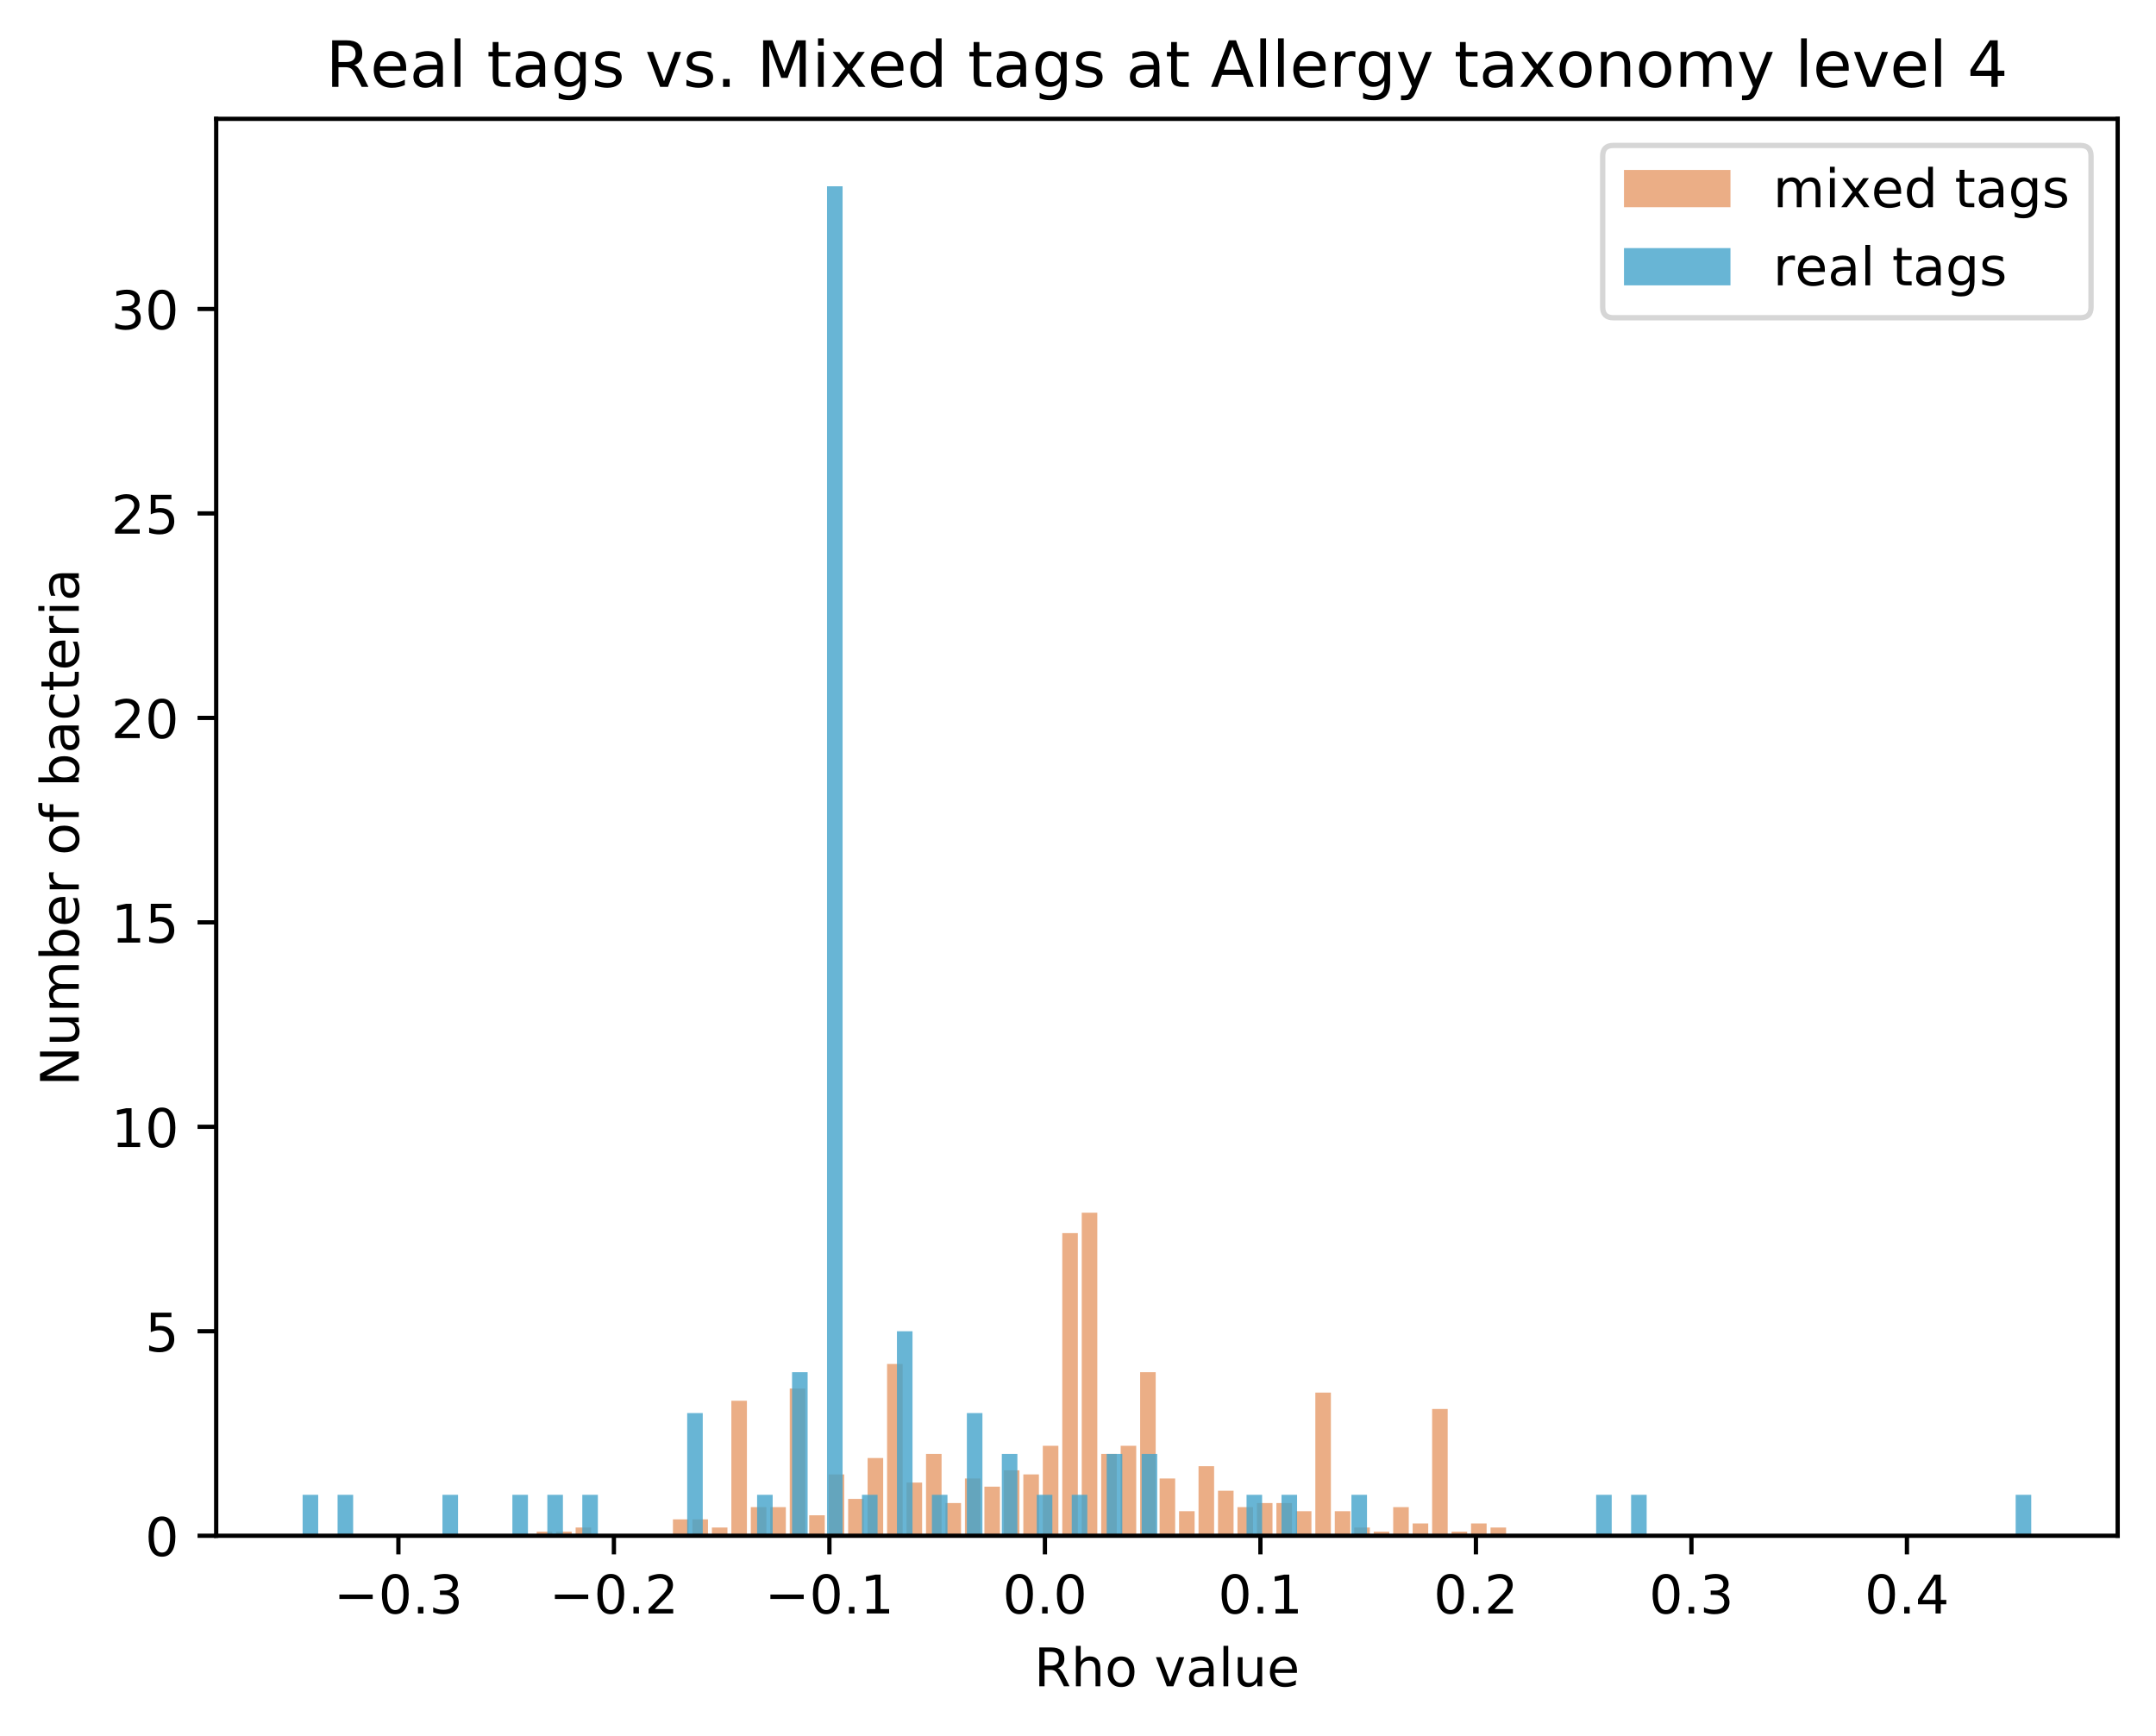 <?xml version="1.0" encoding="utf-8" standalone="no"?>
<!DOCTYPE svg PUBLIC "-//W3C//DTD SVG 1.1//EN"
  "http://www.w3.org/Graphics/SVG/1.1/DTD/svg11.dtd">
<!-- Created with matplotlib (https://matplotlib.org/) -->
<svg height="325.986pt" version="1.1" viewBox="0 0 404.923 325.986" width="404.923pt" xmlns="http://www.w3.org/2000/svg" xmlns:xlink="http://www.w3.org/1999/xlink">
 <defs>
  <style type="text/css">
*{stroke-linecap:butt;stroke-linejoin:round;}
  </style>
 </defs>
 <g id="figure_1">
  <g id="patch_1">
   <path d="M 0 325.986 
L 404.923 325.986 
L 404.923 0 
L 0 0 
z
" style="fill:#ffffff;"/>
  </g>
  <g id="axes_1">
   <g id="patch_2">
    <path d="M 40.603 288.43 
L 397.723 288.43 
L 397.723 22.318 
L 40.603 22.318 
z
" style="fill:#ffffff;"/>
   </g>
   <g id="patch_3">
    <path clip-path="url(#pa58f378eb2)" d="M 100.796 288.43 
L 103.721 288.43 
L 103.721 287.662 
L 100.796 287.662 
z
" style="fill:#d95f0e;opacity:0.5;"/>
   </g>
   <g id="patch_4">
    <path clip-path="url(#pa58f378eb2)" d="M 104.452 288.43 
L 107.377 288.43 
L 107.377 287.662 
L 104.452 287.662 
z
" style="fill:#d95f0e;opacity:0.5;"/>
   </g>
   <g id="patch_5">
    <path clip-path="url(#pa58f378eb2)" d="M 108.108 288.43 
L 111.033 288.43 
L 111.033 286.894 
L 108.108 286.894 
z
" style="fill:#d95f0e;opacity:0.5;"/>
   </g>
   <g id="patch_6">
    <path clip-path="url(#pa58f378eb2)" d="M 111.764 288.43 
L 114.689 288.43 
L 114.689 288.43 
L 111.764 288.43 
z
" style="fill:#d95f0e;opacity:0.5;"/>
   </g>
   <g id="patch_7">
    <path clip-path="url(#pa58f378eb2)" d="M 115.42 288.43 
L 118.345 288.43 
L 118.345 288.43 
L 115.42 288.43 
z
" style="fill:#d95f0e;opacity:0.5;"/>
   </g>
   <g id="patch_8">
    <path clip-path="url(#pa58f378eb2)" d="M 119.076 288.43 
L 122.001 288.43 
L 122.001 288.43 
L 119.076 288.43 
z
" style="fill:#d95f0e;opacity:0.5;"/>
   </g>
   <g id="patch_9">
    <path clip-path="url(#pa58f378eb2)" d="M 122.732 288.43 
L 125.657 288.43 
L 125.657 288.43 
L 122.732 288.43 
z
" style="fill:#d95f0e;opacity:0.5;"/>
   </g>
   <g id="patch_10">
    <path clip-path="url(#pa58f378eb2)" d="M 126.388 288.43 
L 129.313 288.43 
L 129.313 285.358 
L 126.388 285.358 
z
" style="fill:#d95f0e;opacity:0.5;"/>
   </g>
   <g id="patch_11">
    <path clip-path="url(#pa58f378eb2)" d="M 130.044 288.43 
L 132.968 288.43 
L 132.968 285.358 
L 130.044 285.358 
z
" style="fill:#d95f0e;opacity:0.5;"/>
   </g>
   <g id="patch_12">
    <path clip-path="url(#pa58f378eb2)" d="M 133.7 288.43 
L 136.624 288.43 
L 136.624 286.894 
L 133.7 286.894 
z
" style="fill:#d95f0e;opacity:0.5;"/>
   </g>
   <g id="patch_13">
    <path clip-path="url(#pa58f378eb2)" d="M 137.356 288.43 
L 140.28 288.43 
L 140.28 263.086 
L 137.356 263.086 
z
" style="fill:#d95f0e;opacity:0.5;"/>
   </g>
   <g id="patch_14">
    <path clip-path="url(#pa58f378eb2)" d="M 141.012 288.43 
L 143.936 288.43 
L 143.936 283.054 
L 141.012 283.054 
z
" style="fill:#d95f0e;opacity:0.5;"/>
   </g>
   <g id="patch_15">
    <path clip-path="url(#pa58f378eb2)" d="M 144.668 288.43 
L 147.592 288.43 
L 147.592 283.054 
L 144.668 283.054 
z
" style="fill:#d95f0e;opacity:0.5;"/>
   </g>
   <g id="patch_16">
    <path clip-path="url(#pa58f378eb2)" d="M 148.323 288.43 
L 151.248 288.43 
L 151.248 260.782 
L 148.323 260.782 
z
" style="fill:#d95f0e;opacity:0.5;"/>
   </g>
   <g id="patch_17">
    <path clip-path="url(#pa58f378eb2)" d="M 151.979 288.43 
L 154.904 288.43 
L 154.904 284.59 
L 151.979 284.59 
z
" style="fill:#d95f0e;opacity:0.5;"/>
   </g>
   <g id="patch_18">
    <path clip-path="url(#pa58f378eb2)" d="M 155.635 288.43 
L 158.56 288.43 
L 158.56 276.91 
L 155.635 276.91 
z
" style="fill:#d95f0e;opacity:0.5;"/>
   </g>
   <g id="patch_19">
    <path clip-path="url(#pa58f378eb2)" d="M 159.291 288.43 
L 162.216 288.43 
L 162.216 281.518 
L 159.291 281.518 
z
" style="fill:#d95f0e;opacity:0.5;"/>
   </g>
   <g id="patch_20">
    <path clip-path="url(#pa58f378eb2)" d="M 162.947 288.43 
L 165.872 288.43 
L 165.872 273.838 
L 162.947 273.838 
z
" style="fill:#d95f0e;opacity:0.5;"/>
   </g>
   <g id="patch_21">
    <path clip-path="url(#pa58f378eb2)" d="M 166.603 288.43 
L 169.528 288.43 
L 169.528 256.174 
L 166.603 256.174 
z
" style="fill:#d95f0e;opacity:0.5;"/>
   </g>
   <g id="patch_22">
    <path clip-path="url(#pa58f378eb2)" d="M 170.259 288.43 
L 173.184 288.43 
L 173.184 278.446 
L 170.259 278.446 
z
" style="fill:#d95f0e;opacity:0.5;"/>
   </g>
   <g id="patch_23">
    <path clip-path="url(#pa58f378eb2)" d="M 173.915 288.43 
L 176.84 288.43 
L 176.84 273.07 
L 173.915 273.07 
z
" style="fill:#d95f0e;opacity:0.5;"/>
   </g>
   <g id="patch_24">
    <path clip-path="url(#pa58f378eb2)" d="M 177.571 288.43 
L 180.496 288.43 
L 180.496 282.286 
L 177.571 282.286 
z
" style="fill:#d95f0e;opacity:0.5;"/>
   </g>
   <g id="patch_25">
    <path clip-path="url(#pa58f378eb2)" d="M 181.227 288.43 
L 184.152 288.43 
L 184.152 277.678 
L 181.227 277.678 
z
" style="fill:#d95f0e;opacity:0.5;"/>
   </g>
   <g id="patch_26">
    <path clip-path="url(#pa58f378eb2)" d="M 184.883 288.43 
L 187.808 288.43 
L 187.808 279.214 
L 184.883 279.214 
z
" style="fill:#d95f0e;opacity:0.5;"/>
   </g>
   <g id="patch_27">
    <path clip-path="url(#pa58f378eb2)" d="M 188.539 288.43 
L 191.464 288.43 
L 191.464 276.142 
L 188.539 276.142 
z
" style="fill:#d95f0e;opacity:0.5;"/>
   </g>
   <g id="patch_28">
    <path clip-path="url(#pa58f378eb2)" d="M 192.195 288.43 
L 195.12 288.43 
L 195.12 276.91 
L 192.195 276.91 
z
" style="fill:#d95f0e;opacity:0.5;"/>
   </g>
   <g id="patch_29">
    <path clip-path="url(#pa58f378eb2)" d="M 195.851 288.43 
L 198.776 288.43 
L 198.776 271.534 
L 195.851 271.534 
z
" style="fill:#d95f0e;opacity:0.5;"/>
   </g>
   <g id="patch_30">
    <path clip-path="url(#pa58f378eb2)" d="M 199.507 288.43 
L 202.432 288.43 
L 202.432 231.598 
L 199.507 231.598 
z
" style="fill:#d95f0e;opacity:0.5;"/>
   </g>
   <g id="patch_31">
    <path clip-path="url(#pa58f378eb2)" d="M 203.163 288.43 
L 206.088 288.43 
L 206.088 227.758 
L 203.163 227.758 
z
" style="fill:#d95f0e;opacity:0.5;"/>
   </g>
   <g id="patch_32">
    <path clip-path="url(#pa58f378eb2)" d="M 206.819 288.43 
L 209.743 288.43 
L 209.743 273.07 
L 206.819 273.07 
z
" style="fill:#d95f0e;opacity:0.5;"/>
   </g>
   <g id="patch_33">
    <path clip-path="url(#pa58f378eb2)" d="M 210.475 288.43 
L 213.399 288.43 
L 213.399 271.534 
L 210.475 271.534 
z
" style="fill:#d95f0e;opacity:0.5;"/>
   </g>
   <g id="patch_34">
    <path clip-path="url(#pa58f378eb2)" d="M 214.131 288.43 
L 217.055 288.43 
L 217.055 257.71 
L 214.131 257.71 
z
" style="fill:#d95f0e;opacity:0.5;"/>
   </g>
   <g id="patch_35">
    <path clip-path="url(#pa58f378eb2)" d="M 217.787 288.43 
L 220.711 288.43 
L 220.711 277.678 
L 217.787 277.678 
z
" style="fill:#d95f0e;opacity:0.5;"/>
   </g>
   <g id="patch_36">
    <path clip-path="url(#pa58f378eb2)" d="M 221.443 288.43 
L 224.367 288.43 
L 224.367 283.822 
L 221.443 283.822 
z
" style="fill:#d95f0e;opacity:0.5;"/>
   </g>
   <g id="patch_37">
    <path clip-path="url(#pa58f378eb2)" d="M 225.098 288.43 
L 228.023 288.43 
L 228.023 275.374 
L 225.098 275.374 
z
" style="fill:#d95f0e;opacity:0.5;"/>
   </g>
   <g id="patch_38">
    <path clip-path="url(#pa58f378eb2)" d="M 228.754 288.43 
L 231.679 288.43 
L 231.679 279.982 
L 228.754 279.982 
z
" style="fill:#d95f0e;opacity:0.5;"/>
   </g>
   <g id="patch_39">
    <path clip-path="url(#pa58f378eb2)" d="M 232.41 288.43 
L 235.335 288.43 
L 235.335 283.054 
L 232.41 283.054 
z
" style="fill:#d95f0e;opacity:0.5;"/>
   </g>
   <g id="patch_40">
    <path clip-path="url(#pa58f378eb2)" d="M 236.066 288.43 
L 238.991 288.43 
L 238.991 282.286 
L 236.066 282.286 
z
" style="fill:#d95f0e;opacity:0.5;"/>
   </g>
   <g id="patch_41">
    <path clip-path="url(#pa58f378eb2)" d="M 239.722 288.43 
L 242.647 288.43 
L 242.647 282.286 
L 239.722 282.286 
z
" style="fill:#d95f0e;opacity:0.5;"/>
   </g>
   <g id="patch_42">
    <path clip-path="url(#pa58f378eb2)" d="M 243.378 288.43 
L 246.303 288.43 
L 246.303 283.822 
L 243.378 283.822 
z
" style="fill:#d95f0e;opacity:0.5;"/>
   </g>
   <g id="patch_43">
    <path clip-path="url(#pa58f378eb2)" d="M 247.034 288.43 
L 249.959 288.43 
L 249.959 261.55 
L 247.034 261.55 
z
" style="fill:#d95f0e;opacity:0.5;"/>
   </g>
   <g id="patch_44">
    <path clip-path="url(#pa58f378eb2)" d="M 250.69 288.43 
L 253.615 288.43 
L 253.615 283.822 
L 250.69 283.822 
z
" style="fill:#d95f0e;opacity:0.5;"/>
   </g>
   <g id="patch_45">
    <path clip-path="url(#pa58f378eb2)" d="M 254.346 288.43 
L 257.271 288.43 
L 257.271 286.894 
L 254.346 286.894 
z
" style="fill:#d95f0e;opacity:0.5;"/>
   </g>
   <g id="patch_46">
    <path clip-path="url(#pa58f378eb2)" d="M 258.002 288.43 
L 260.927 288.43 
L 260.927 287.662 
L 258.002 287.662 
z
" style="fill:#d95f0e;opacity:0.5;"/>
   </g>
   <g id="patch_47">
    <path clip-path="url(#pa58f378eb2)" d="M 261.658 288.43 
L 264.583 288.43 
L 264.583 283.054 
L 261.658 283.054 
z
" style="fill:#d95f0e;opacity:0.5;"/>
   </g>
   <g id="patch_48">
    <path clip-path="url(#pa58f378eb2)" d="M 265.314 288.43 
L 268.239 288.43 
L 268.239 286.126 
L 265.314 286.126 
z
" style="fill:#d95f0e;opacity:0.5;"/>
   </g>
   <g id="patch_49">
    <path clip-path="url(#pa58f378eb2)" d="M 268.97 288.43 
L 271.895 288.43 
L 271.895 264.622 
L 268.97 264.622 
z
" style="fill:#d95f0e;opacity:0.5;"/>
   </g>
   <g id="patch_50">
    <path clip-path="url(#pa58f378eb2)" d="M 272.626 288.43 
L 275.551 288.43 
L 275.551 287.662 
L 272.626 287.662 
z
" style="fill:#d95f0e;opacity:0.5;"/>
   </g>
   <g id="patch_51">
    <path clip-path="url(#pa58f378eb2)" d="M 276.282 288.43 
L 279.207 288.43 
L 279.207 286.126 
L 276.282 286.126 
z
" style="fill:#d95f0e;opacity:0.5;"/>
   </g>
   <g id="patch_52">
    <path clip-path="url(#pa58f378eb2)" d="M 279.938 288.43 
L 282.863 288.43 
L 282.863 286.894 
L 279.938 286.894 
z
" style="fill:#d95f0e;opacity:0.5;"/>
   </g>
   <g id="patch_53">
    <path clip-path="url(#pa58f378eb2)" d="M 56.836 288.43 
L 59.761 288.43 
L 59.761 280.75 
L 56.836 280.75 
z
" style="fill:#43a2ca;opacity:0.8;"/>
   </g>
   <g id="patch_54">
    <path clip-path="url(#pa58f378eb2)" d="M 63.402 288.43 
L 66.327 288.43 
L 66.327 280.75 
L 63.402 280.75 
z
" style="fill:#43a2ca;opacity:0.8;"/>
   </g>
   <g id="patch_55">
    <path clip-path="url(#pa58f378eb2)" d="M 69.968 288.43 
L 72.892 288.43 
L 72.892 288.43 
L 69.968 288.43 
z
" style="fill:#43a2ca;opacity:0.8;"/>
   </g>
   <g id="patch_56">
    <path clip-path="url(#pa58f378eb2)" d="M 76.534 288.43 
L 79.458 288.43 
L 79.458 288.43 
L 76.534 288.43 
z
" style="fill:#43a2ca;opacity:0.8;"/>
   </g>
   <g id="patch_57">
    <path clip-path="url(#pa58f378eb2)" d="M 83.1 288.43 
L 86.024 288.43 
L 86.024 280.75 
L 83.1 280.75 
z
" style="fill:#43a2ca;opacity:0.8;"/>
   </g>
   <g id="patch_58">
    <path clip-path="url(#pa58f378eb2)" d="M 89.665 288.43 
L 92.59 288.43 
L 92.59 288.43 
L 89.665 288.43 
z
" style="fill:#43a2ca;opacity:0.8;"/>
   </g>
   <g id="patch_59">
    <path clip-path="url(#pa58f378eb2)" d="M 96.231 288.43 
L 99.156 288.43 
L 99.156 280.75 
L 96.231 280.75 
z
" style="fill:#43a2ca;opacity:0.8;"/>
   </g>
   <g id="patch_60">
    <path clip-path="url(#pa58f378eb2)" d="M 102.797 288.43 
L 105.722 288.43 
L 105.722 280.75 
L 102.797 280.75 
z
" style="fill:#43a2ca;opacity:0.8;"/>
   </g>
   <g id="patch_61">
    <path clip-path="url(#pa58f378eb2)" d="M 109.363 288.43 
L 112.288 288.43 
L 112.288 280.75 
L 109.363 280.75 
z
" style="fill:#43a2ca;opacity:0.8;"/>
   </g>
   <g id="patch_62">
    <path clip-path="url(#pa58f378eb2)" d="M 115.929 288.43 
L 118.854 288.43 
L 118.854 288.43 
L 115.929 288.43 
z
" style="fill:#43a2ca;opacity:0.8;"/>
   </g>
   <g id="patch_63">
    <path clip-path="url(#pa58f378eb2)" d="M 122.495 288.43 
L 125.42 288.43 
L 125.42 288.43 
L 122.495 288.43 
z
" style="fill:#43a2ca;opacity:0.8;"/>
   </g>
   <g id="patch_64">
    <path clip-path="url(#pa58f378eb2)" d="M 129.061 288.43 
L 131.986 288.43 
L 131.986 265.39 
L 129.061 265.39 
z
" style="fill:#43a2ca;opacity:0.8;"/>
   </g>
   <g id="patch_65">
    <path clip-path="url(#pa58f378eb2)" d="M 135.627 288.43 
L 138.552 288.43 
L 138.552 288.43 
L 135.627 288.43 
z
" style="fill:#43a2ca;opacity:0.8;"/>
   </g>
   <g id="patch_66">
    <path clip-path="url(#pa58f378eb2)" d="M 142.193 288.43 
L 145.117 288.43 
L 145.117 280.75 
L 142.193 280.75 
z
" style="fill:#43a2ca;opacity:0.8;"/>
   </g>
   <g id="patch_67">
    <path clip-path="url(#pa58f378eb2)" d="M 148.759 288.43 
L 151.683 288.43 
L 151.683 257.71 
L 148.759 257.71 
z
" style="fill:#43a2ca;opacity:0.8;"/>
   </g>
   <g id="patch_68">
    <path clip-path="url(#pa58f378eb2)" d="M 155.325 288.43 
L 158.249 288.43 
L 158.249 34.99 
L 155.325 34.99 
z
" style="fill:#43a2ca;opacity:0.8;"/>
   </g>
   <g id="patch_69">
    <path clip-path="url(#pa58f378eb2)" d="M 161.89 288.43 
L 164.815 288.43 
L 164.815 280.75 
L 161.89 280.75 
z
" style="fill:#43a2ca;opacity:0.8;"/>
   </g>
   <g id="patch_70">
    <path clip-path="url(#pa58f378eb2)" d="M 168.456 288.43 
L 171.381 288.43 
L 171.381 250.03 
L 168.456 250.03 
z
" style="fill:#43a2ca;opacity:0.8;"/>
   </g>
   <g id="patch_71">
    <path clip-path="url(#pa58f378eb2)" d="M 175.022 288.43 
L 177.947 288.43 
L 177.947 280.75 
L 175.022 280.75 
z
" style="fill:#43a2ca;opacity:0.8;"/>
   </g>
   <g id="patch_72">
    <path clip-path="url(#pa58f378eb2)" d="M 181.588 288.43 
L 184.513 288.43 
L 184.513 265.39 
L 181.588 265.39 
z
" style="fill:#43a2ca;opacity:0.8;"/>
   </g>
   <g id="patch_73">
    <path clip-path="url(#pa58f378eb2)" d="M 188.154 288.43 
L 191.079 288.43 
L 191.079 273.07 
L 188.154 273.07 
z
" style="fill:#43a2ca;opacity:0.8;"/>
   </g>
   <g id="patch_74">
    <path clip-path="url(#pa58f378eb2)" d="M 194.72 288.43 
L 197.645 288.43 
L 197.645 280.75 
L 194.72 280.75 
z
" style="fill:#43a2ca;opacity:0.8;"/>
   </g>
   <g id="patch_75">
    <path clip-path="url(#pa58f378eb2)" d="M 201.286 288.43 
L 204.211 288.43 
L 204.211 280.75 
L 201.286 280.75 
z
" style="fill:#43a2ca;opacity:0.8;"/>
   </g>
   <g id="patch_76">
    <path clip-path="url(#pa58f378eb2)" d="M 207.852 288.43 
L 210.777 288.43 
L 210.777 273.07 
L 207.852 273.07 
z
" style="fill:#43a2ca;opacity:0.8;"/>
   </g>
   <g id="patch_77">
    <path clip-path="url(#pa58f378eb2)" d="M 214.418 288.43 
L 217.343 288.43 
L 217.343 273.07 
L 214.418 273.07 
z
" style="fill:#43a2ca;opacity:0.8;"/>
   </g>
   <g id="patch_78">
    <path clip-path="url(#pa58f378eb2)" d="M 220.984 288.43 
L 223.908 288.43 
L 223.908 288.43 
L 220.984 288.43 
z
" style="fill:#43a2ca;opacity:0.8;"/>
   </g>
   <g id="patch_79">
    <path clip-path="url(#pa58f378eb2)" d="M 227.55 288.43 
L 230.474 288.43 
L 230.474 288.43 
L 227.55 288.43 
z
" style="fill:#43a2ca;opacity:0.8;"/>
   </g>
   <g id="patch_80">
    <path clip-path="url(#pa58f378eb2)" d="M 234.116 288.43 
L 237.04 288.43 
L 237.04 280.75 
L 234.116 280.75 
z
" style="fill:#43a2ca;opacity:0.8;"/>
   </g>
   <g id="patch_81">
    <path clip-path="url(#pa58f378eb2)" d="M 240.681 288.43 
L 243.606 288.43 
L 243.606 280.75 
L 240.681 280.75 
z
" style="fill:#43a2ca;opacity:0.8;"/>
   </g>
   <g id="patch_82">
    <path clip-path="url(#pa58f378eb2)" d="M 247.247 288.43 
L 250.172 288.43 
L 250.172 288.43 
L 247.247 288.43 
z
" style="fill:#43a2ca;opacity:0.8;"/>
   </g>
   <g id="patch_83">
    <path clip-path="url(#pa58f378eb2)" d="M 253.813 288.43 
L 256.738 288.43 
L 256.738 280.75 
L 253.813 280.75 
z
" style="fill:#43a2ca;opacity:0.8;"/>
   </g>
   <g id="patch_84">
    <path clip-path="url(#pa58f378eb2)" d="M 260.379 288.43 
L 263.304 288.43 
L 263.304 288.43 
L 260.379 288.43 
z
" style="fill:#43a2ca;opacity:0.8;"/>
   </g>
   <g id="patch_85">
    <path clip-path="url(#pa58f378eb2)" d="M 266.945 288.43 
L 269.87 288.43 
L 269.87 288.43 
L 266.945 288.43 
z
" style="fill:#43a2ca;opacity:0.8;"/>
   </g>
   <g id="patch_86">
    <path clip-path="url(#pa58f378eb2)" d="M 273.511 288.43 
L 276.436 288.43 
L 276.436 288.43 
L 273.511 288.43 
z
" style="fill:#43a2ca;opacity:0.8;"/>
   </g>
   <g id="patch_87">
    <path clip-path="url(#pa58f378eb2)" d="M 280.077 288.43 
L 283.002 288.43 
L 283.002 288.43 
L 280.077 288.43 
z
" style="fill:#43a2ca;opacity:0.8;"/>
   </g>
   <g id="patch_88">
    <path clip-path="url(#pa58f378eb2)" d="M 286.643 288.43 
L 289.568 288.43 
L 289.568 288.43 
L 286.643 288.43 
z
" style="fill:#43a2ca;opacity:0.8;"/>
   </g>
   <g id="patch_89">
    <path clip-path="url(#pa58f378eb2)" d="M 293.209 288.43 
L 296.134 288.43 
L 296.134 288.43 
L 293.209 288.43 
z
" style="fill:#43a2ca;opacity:0.8;"/>
   </g>
   <g id="patch_90">
    <path clip-path="url(#pa58f378eb2)" d="M 299.775 288.43 
L 302.699 288.43 
L 302.699 280.75 
L 299.775 280.75 
z
" style="fill:#43a2ca;opacity:0.8;"/>
   </g>
   <g id="patch_91">
    <path clip-path="url(#pa58f378eb2)" d="M 306.341 288.43 
L 309.265 288.43 
L 309.265 280.75 
L 306.341 280.75 
z
" style="fill:#43a2ca;opacity:0.8;"/>
   </g>
   <g id="patch_92">
    <path clip-path="url(#pa58f378eb2)" d="M 312.906 288.43 
L 315.831 288.43 
L 315.831 288.43 
L 312.906 288.43 
z
" style="fill:#43a2ca;opacity:0.8;"/>
   </g>
   <g id="patch_93">
    <path clip-path="url(#pa58f378eb2)" d="M 319.472 288.43 
L 322.397 288.43 
L 322.397 288.43 
L 319.472 288.43 
z
" style="fill:#43a2ca;opacity:0.8;"/>
   </g>
   <g id="patch_94">
    <path clip-path="url(#pa58f378eb2)" d="M 326.038 288.43 
L 328.963 288.43 
L 328.963 288.43 
L 326.038 288.43 
z
" style="fill:#43a2ca;opacity:0.8;"/>
   </g>
   <g id="patch_95">
    <path clip-path="url(#pa58f378eb2)" d="M 332.604 288.43 
L 335.529 288.43 
L 335.529 288.43 
L 332.604 288.43 
z
" style="fill:#43a2ca;opacity:0.8;"/>
   </g>
   <g id="patch_96">
    <path clip-path="url(#pa58f378eb2)" d="M 339.17 288.43 
L 342.095 288.43 
L 342.095 288.43 
L 339.17 288.43 
z
" style="fill:#43a2ca;opacity:0.8;"/>
   </g>
   <g id="patch_97">
    <path clip-path="url(#pa58f378eb2)" d="M 345.736 288.43 
L 348.661 288.43 
L 348.661 288.43 
L 345.736 288.43 
z
" style="fill:#43a2ca;opacity:0.8;"/>
   </g>
   <g id="patch_98">
    <path clip-path="url(#pa58f378eb2)" d="M 352.302 288.43 
L 355.227 288.43 
L 355.227 288.43 
L 352.302 288.43 
z
" style="fill:#43a2ca;opacity:0.8;"/>
   </g>
   <g id="patch_99">
    <path clip-path="url(#pa58f378eb2)" d="M 358.868 288.43 
L 361.793 288.43 
L 361.793 288.43 
L 358.868 288.43 
z
" style="fill:#43a2ca;opacity:0.8;"/>
   </g>
   <g id="patch_100">
    <path clip-path="url(#pa58f378eb2)" d="M 365.434 288.43 
L 368.359 288.43 
L 368.359 288.43 
L 365.434 288.43 
z
" style="fill:#43a2ca;opacity:0.8;"/>
   </g>
   <g id="patch_101">
    <path clip-path="url(#pa58f378eb2)" d="M 372 288.43 
L 374.924 288.43 
L 374.924 288.43 
L 372 288.43 
z
" style="fill:#43a2ca;opacity:0.8;"/>
   </g>
   <g id="patch_102">
    <path clip-path="url(#pa58f378eb2)" d="M 378.566 288.43 
L 381.49 288.43 
L 381.49 280.75 
L 378.566 280.75 
z
" style="fill:#43a2ca;opacity:0.8;"/>
   </g>
   <g id="matplotlib.axis_1">
    <g id="xtick_1">
     <g id="line2d_1">
      <defs>
       <path d="M 0 0 
L 0 3.5 
" id="m25263eadad" style="stroke:#000000;stroke-width:0.8;"/>
      </defs>
      <g>
       <use style="stroke:#000000;stroke-width:0.8;" x="74.824" xlink:href="#m25263eadad" y="288.43"/>
      </g>
     </g>
     <g id="text_1">
      <!-- −0.3 -->
      <defs>
       <path d="M 10.594 35.5 
L 73.188 35.5 
L 73.188 27.203 
L 10.594 27.203 
z
" id="DejaVuSans-8722"/>
       <path d="M 31.781 66.406 
Q 24.172 66.406 20.328 58.906 
Q 16.5 51.422 16.5 36.375 
Q 16.5 21.391 20.328 13.891 
Q 24.172 6.391 31.781 6.391 
Q 39.453 6.391 43.281 13.891 
Q 47.125 21.391 47.125 36.375 
Q 47.125 51.422 43.281 58.906 
Q 39.453 66.406 31.781 66.406 
z
M 31.781 74.219 
Q 44.047 74.219 50.516 64.516 
Q 56.984 54.828 56.984 36.375 
Q 56.984 17.969 50.516 8.266 
Q 44.047 -1.422 31.781 -1.422 
Q 19.531 -1.422 13.062 8.266 
Q 6.594 17.969 6.594 36.375 
Q 6.594 54.828 13.062 64.516 
Q 19.531 74.219 31.781 74.219 
z
" id="DejaVuSans-48"/>
       <path d="M 10.688 12.406 
L 21 12.406 
L 21 0 
L 10.688 0 
z
" id="DejaVuSans-46"/>
       <path d="M 40.578 39.312 
Q 47.656 37.797 51.625 33 
Q 55.609 28.219 55.609 21.188 
Q 55.609 10.406 48.188 4.484 
Q 40.766 -1.422 27.094 -1.422 
Q 22.516 -1.422 17.656 -0.516 
Q 12.797 0.391 7.625 2.203 
L 7.625 11.719 
Q 11.719 9.328 16.594 8.109 
Q 21.484 6.891 26.812 6.891 
Q 36.078 6.891 40.938 10.547 
Q 45.797 14.203 45.797 21.188 
Q 45.797 27.641 41.281 31.266 
Q 36.766 34.906 28.719 34.906 
L 20.219 34.906 
L 20.219 43.016 
L 29.109 43.016 
Q 36.375 43.016 40.234 45.922 
Q 44.094 48.828 44.094 54.297 
Q 44.094 59.906 40.109 62.906 
Q 36.141 65.922 28.719 65.922 
Q 24.656 65.922 20.016 65.031 
Q 15.375 64.156 9.812 62.312 
L 9.812 71.094 
Q 15.438 72.656 20.344 73.438 
Q 25.25 74.219 29.594 74.219 
Q 40.828 74.219 47.359 69.109 
Q 53.906 64.016 53.906 55.328 
Q 53.906 49.266 50.438 45.094 
Q 46.969 40.922 40.578 39.312 
z
" id="DejaVuSans-51"/>
      </defs>
      <g transform="translate(62.682 303.029)scale(0.1 -0.1)">
       <use xlink:href="#DejaVuSans-8722"/>
       <use x="83.789" xlink:href="#DejaVuSans-48"/>
       <use x="147.412" xlink:href="#DejaVuSans-46"/>
       <use x="179.199" xlink:href="#DejaVuSans-51"/>
      </g>
     </g>
    </g>
    <g id="xtick_2">
     <g id="line2d_2">
      <g>
       <use style="stroke:#000000;stroke-width:0.8;" x="115.298" xlink:href="#m25263eadad" y="288.43"/>
      </g>
     </g>
     <g id="text_2">
      <!-- −0.2 -->
      <defs>
       <path d="M 19.188 8.297 
L 53.609 8.297 
L 53.609 0 
L 7.328 0 
L 7.328 8.297 
Q 12.938 14.109 22.625 23.891 
Q 32.328 33.688 34.812 36.531 
Q 39.547 41.844 41.422 45.531 
Q 43.312 49.219 43.312 52.781 
Q 43.312 58.594 39.234 62.25 
Q 35.156 65.922 28.609 65.922 
Q 23.969 65.922 18.812 64.312 
Q 13.672 62.703 7.812 59.422 
L 7.812 69.391 
Q 13.766 71.781 18.938 73 
Q 24.125 74.219 28.422 74.219 
Q 39.75 74.219 46.484 68.547 
Q 53.219 62.891 53.219 53.422 
Q 53.219 48.922 51.531 44.891 
Q 49.859 40.875 45.406 35.406 
Q 44.188 33.984 37.641 27.219 
Q 31.109 20.453 19.188 8.297 
z
" id="DejaVuSans-50"/>
      </defs>
      <g transform="translate(103.157 303.029)scale(0.1 -0.1)">
       <use xlink:href="#DejaVuSans-8722"/>
       <use x="83.789" xlink:href="#DejaVuSans-48"/>
       <use x="147.412" xlink:href="#DejaVuSans-46"/>
       <use x="179.199" xlink:href="#DejaVuSans-50"/>
      </g>
     </g>
    </g>
    <g id="xtick_3">
     <g id="line2d_3">
      <g>
       <use style="stroke:#000000;stroke-width:0.8;" x="155.773" xlink:href="#m25263eadad" y="288.43"/>
      </g>
     </g>
     <g id="text_3">
      <!-- −0.1 -->
      <defs>
       <path d="M 12.406 8.297 
L 28.516 8.297 
L 28.516 63.922 
L 10.984 60.406 
L 10.984 69.391 
L 28.422 72.906 
L 38.281 72.906 
L 38.281 8.297 
L 54.391 8.297 
L 54.391 0 
L 12.406 0 
z
" id="DejaVuSans-49"/>
      </defs>
      <g transform="translate(143.631 303.029)scale(0.1 -0.1)">
       <use xlink:href="#DejaVuSans-8722"/>
       <use x="83.789" xlink:href="#DejaVuSans-48"/>
       <use x="147.412" xlink:href="#DejaVuSans-46"/>
       <use x="179.199" xlink:href="#DejaVuSans-49"/>
      </g>
     </g>
    </g>
    <g id="xtick_4">
     <g id="line2d_4">
      <g>
       <use style="stroke:#000000;stroke-width:0.8;" x="196.248" xlink:href="#m25263eadad" y="288.43"/>
      </g>
     </g>
     <g id="text_4">
      <!-- 0.0 -->
      <g transform="translate(188.296 303.029)scale(0.1 -0.1)">
       <use xlink:href="#DejaVuSans-48"/>
       <use x="63.623" xlink:href="#DejaVuSans-46"/>
       <use x="95.41" xlink:href="#DejaVuSans-48"/>
      </g>
     </g>
    </g>
    <g id="xtick_5">
     <g id="line2d_5">
      <g>
       <use style="stroke:#000000;stroke-width:0.8;" x="236.722" xlink:href="#m25263eadad" y="288.43"/>
      </g>
     </g>
     <g id="text_5">
      <!-- 0.1 -->
      <g transform="translate(228.771 303.029)scale(0.1 -0.1)">
       <use xlink:href="#DejaVuSans-48"/>
       <use x="63.623" xlink:href="#DejaVuSans-46"/>
       <use x="95.41" xlink:href="#DejaVuSans-49"/>
      </g>
     </g>
    </g>
    <g id="xtick_6">
     <g id="line2d_6">
      <g>
       <use style="stroke:#000000;stroke-width:0.8;" x="277.197" xlink:href="#m25263eadad" y="288.43"/>
      </g>
     </g>
     <g id="text_6">
      <!-- 0.2 -->
      <g transform="translate(269.245 303.029)scale(0.1 -0.1)">
       <use xlink:href="#DejaVuSans-48"/>
       <use x="63.623" xlink:href="#DejaVuSans-46"/>
       <use x="95.41" xlink:href="#DejaVuSans-50"/>
      </g>
     </g>
    </g>
    <g id="xtick_7">
     <g id="line2d_7">
      <g>
       <use style="stroke:#000000;stroke-width:0.8;" x="317.672" xlink:href="#m25263eadad" y="288.43"/>
      </g>
     </g>
     <g id="text_7">
      <!-- 0.3 -->
      <g transform="translate(309.72 303.029)scale(0.1 -0.1)">
       <use xlink:href="#DejaVuSans-48"/>
       <use x="63.623" xlink:href="#DejaVuSans-46"/>
       <use x="95.41" xlink:href="#DejaVuSans-51"/>
      </g>
     </g>
    </g>
    <g id="xtick_8">
     <g id="line2d_8">
      <g>
       <use style="stroke:#000000;stroke-width:0.8;" x="358.146" xlink:href="#m25263eadad" y="288.43"/>
      </g>
     </g>
     <g id="text_8">
      <!-- 0.4 -->
      <defs>
       <path d="M 37.797 64.312 
L 12.891 25.391 
L 37.797 25.391 
z
M 35.203 72.906 
L 47.609 72.906 
L 47.609 25.391 
L 58.016 25.391 
L 58.016 17.188 
L 47.609 17.188 
L 47.609 0 
L 37.797 0 
L 37.797 17.188 
L 4.891 17.188 
L 4.891 26.703 
z
" id="DejaVuSans-52"/>
      </defs>
      <g transform="translate(350.195 303.029)scale(0.1 -0.1)">
       <use xlink:href="#DejaVuSans-48"/>
       <use x="63.623" xlink:href="#DejaVuSans-46"/>
       <use x="95.41" xlink:href="#DejaVuSans-52"/>
      </g>
     </g>
    </g>
    <g id="text_9">
     <!-- Rho value -->
     <defs>
      <path d="M 44.391 34.188 
Q 47.562 33.109 50.562 29.594 
Q 53.562 26.078 56.594 19.922 
L 66.609 0 
L 56 0 
L 46.688 18.703 
Q 43.062 26.031 39.672 28.422 
Q 36.281 30.812 30.422 30.812 
L 19.672 30.812 
L 19.672 0 
L 9.812 0 
L 9.812 72.906 
L 32.078 72.906 
Q 44.578 72.906 50.734 67.672 
Q 56.891 62.453 56.891 51.906 
Q 56.891 45.016 53.688 40.469 
Q 50.484 35.938 44.391 34.188 
z
M 19.672 64.797 
L 19.672 38.922 
L 32.078 38.922 
Q 39.203 38.922 42.844 42.219 
Q 46.484 45.516 46.484 51.906 
Q 46.484 58.297 42.844 61.547 
Q 39.203 64.797 32.078 64.797 
z
" id="DejaVuSans-82"/>
      <path d="M 54.891 33.016 
L 54.891 0 
L 45.906 0 
L 45.906 32.719 
Q 45.906 40.484 42.875 44.328 
Q 39.844 48.188 33.797 48.188 
Q 26.516 48.188 22.312 43.547 
Q 18.109 38.922 18.109 30.906 
L 18.109 0 
L 9.078 0 
L 9.078 75.984 
L 18.109 75.984 
L 18.109 46.188 
Q 21.344 51.125 25.703 53.562 
Q 30.078 56 35.797 56 
Q 45.219 56 50.047 50.172 
Q 54.891 44.344 54.891 33.016 
z
" id="DejaVuSans-104"/>
      <path d="M 30.609 48.391 
Q 23.391 48.391 19.188 42.75 
Q 14.984 37.109 14.984 27.297 
Q 14.984 17.484 19.156 11.844 
Q 23.344 6.203 30.609 6.203 
Q 37.797 6.203 41.984 11.859 
Q 46.188 17.531 46.188 27.297 
Q 46.188 37.016 41.984 42.703 
Q 37.797 48.391 30.609 48.391 
z
M 30.609 56 
Q 42.328 56 49.016 48.375 
Q 55.719 40.766 55.719 27.297 
Q 55.719 13.875 49.016 6.219 
Q 42.328 -1.422 30.609 -1.422 
Q 18.844 -1.422 12.172 6.219 
Q 5.516 13.875 5.516 27.297 
Q 5.516 40.766 12.172 48.375 
Q 18.844 56 30.609 56 
z
" id="DejaVuSans-111"/>
      <path id="DejaVuSans-32"/>
      <path d="M 2.984 54.688 
L 12.5 54.688 
L 29.594 8.797 
L 46.688 54.688 
L 56.203 54.688 
L 35.688 0 
L 23.484 0 
z
" id="DejaVuSans-118"/>
      <path d="M 34.281 27.484 
Q 23.391 27.484 19.188 25 
Q 14.984 22.516 14.984 16.5 
Q 14.984 11.719 18.141 8.906 
Q 21.297 6.109 26.703 6.109 
Q 34.188 6.109 38.703 11.406 
Q 43.219 16.703 43.219 25.484 
L 43.219 27.484 
z
M 52.203 31.203 
L 52.203 0 
L 43.219 0 
L 43.219 8.297 
Q 40.141 3.328 35.547 0.953 
Q 30.953 -1.422 24.312 -1.422 
Q 15.922 -1.422 10.953 3.297 
Q 6 8.016 6 15.922 
Q 6 25.141 12.172 29.828 
Q 18.359 34.516 30.609 34.516 
L 43.219 34.516 
L 43.219 35.406 
Q 43.219 41.609 39.141 45 
Q 35.062 48.391 27.688 48.391 
Q 23 48.391 18.547 47.266 
Q 14.109 46.141 10.016 43.891 
L 10.016 52.203 
Q 14.938 54.109 19.578 55.047 
Q 24.219 56 28.609 56 
Q 40.484 56 46.344 49.844 
Q 52.203 43.703 52.203 31.203 
z
" id="DejaVuSans-97"/>
      <path d="M 9.422 75.984 
L 18.406 75.984 
L 18.406 0 
L 9.422 0 
z
" id="DejaVuSans-108"/>
      <path d="M 8.5 21.578 
L 8.5 54.688 
L 17.484 54.688 
L 17.484 21.922 
Q 17.484 14.156 20.5 10.266 
Q 23.531 6.391 29.594 6.391 
Q 36.859 6.391 41.078 11.031 
Q 45.312 15.672 45.312 23.688 
L 45.312 54.688 
L 54.297 54.688 
L 54.297 0 
L 45.312 0 
L 45.312 8.406 
Q 42.047 3.422 37.719 1 
Q 33.406 -1.422 27.688 -1.422 
Q 18.266 -1.422 13.375 4.438 
Q 8.5 10.297 8.5 21.578 
z
M 31.109 56 
z
" id="DejaVuSans-117"/>
      <path d="M 56.203 29.594 
L 56.203 25.203 
L 14.891 25.203 
Q 15.484 15.922 20.484 11.062 
Q 25.484 6.203 34.422 6.203 
Q 39.594 6.203 44.453 7.469 
Q 49.312 8.734 54.109 11.281 
L 54.109 2.781 
Q 49.266 0.734 44.188 -0.344 
Q 39.109 -1.422 33.891 -1.422 
Q 20.797 -1.422 13.156 6.188 
Q 5.516 13.812 5.516 26.812 
Q 5.516 40.234 12.766 48.109 
Q 20.016 56 32.328 56 
Q 43.359 56 49.781 48.891 
Q 56.203 41.797 56.203 29.594 
z
M 47.219 32.234 
Q 47.125 39.594 43.094 43.984 
Q 39.062 48.391 32.422 48.391 
Q 24.906 48.391 20.391 44.141 
Q 15.875 39.891 15.188 32.172 
z
" id="DejaVuSans-101"/>
     </defs>
     <g transform="translate(194.214 316.707)scale(0.1 -0.1)">
      <use xlink:href="#DejaVuSans-82"/>
      <use x="69.482" xlink:href="#DejaVuSans-104"/>
      <use x="132.861" xlink:href="#DejaVuSans-111"/>
      <use x="194.043" xlink:href="#DejaVuSans-32"/>
      <use x="225.83" xlink:href="#DejaVuSans-118"/>
      <use x="285.01" xlink:href="#DejaVuSans-97"/>
      <use x="346.289" xlink:href="#DejaVuSans-108"/>
      <use x="374.072" xlink:href="#DejaVuSans-117"/>
      <use x="437.451" xlink:href="#DejaVuSans-101"/>
     </g>
    </g>
   </g>
   <g id="matplotlib.axis_2">
    <g id="ytick_1">
     <g id="line2d_9">
      <defs>
       <path d="M 0 0 
L -3.5 0 
" id="mb2f8aa0f6c" style="stroke:#000000;stroke-width:0.8;"/>
      </defs>
      <g>
       <use style="stroke:#000000;stroke-width:0.8;" x="40.603" xlink:href="#mb2f8aa0f6c" y="288.43"/>
      </g>
     </g>
     <g id="text_10">
      <!-- 0 -->
      <g transform="translate(27.241 292.229)scale(0.1 -0.1)">
       <use xlink:href="#DejaVuSans-48"/>
      </g>
     </g>
    </g>
    <g id="ytick_2">
     <g id="line2d_10">
      <g>
       <use style="stroke:#000000;stroke-width:0.8;" x="40.603" xlink:href="#mb2f8aa0f6c" y="250.03"/>
      </g>
     </g>
     <g id="text_11">
      <!-- 5 -->
      <defs>
       <path d="M 10.797 72.906 
L 49.516 72.906 
L 49.516 64.594 
L 19.828 64.594 
L 19.828 46.734 
Q 21.969 47.469 24.109 47.828 
Q 26.266 48.188 28.422 48.188 
Q 40.625 48.188 47.75 41.5 
Q 54.891 34.812 54.891 23.391 
Q 54.891 11.625 47.562 5.094 
Q 40.234 -1.422 26.906 -1.422 
Q 22.312 -1.422 17.547 -0.641 
Q 12.797 0.141 7.719 1.703 
L 7.719 11.625 
Q 12.109 9.234 16.797 8.062 
Q 21.484 6.891 26.703 6.891 
Q 35.156 6.891 40.078 11.328 
Q 45.016 15.766 45.016 23.391 
Q 45.016 31 40.078 35.438 
Q 35.156 39.891 26.703 39.891 
Q 22.75 39.891 18.812 39.016 
Q 14.891 38.141 10.797 36.281 
z
" id="DejaVuSans-53"/>
      </defs>
      <g transform="translate(27.241 253.829)scale(0.1 -0.1)">
       <use xlink:href="#DejaVuSans-53"/>
      </g>
     </g>
    </g>
    <g id="ytick_3">
     <g id="line2d_11">
      <g>
       <use style="stroke:#000000;stroke-width:0.8;" x="40.603" xlink:href="#mb2f8aa0f6c" y="211.63"/>
      </g>
     </g>
     <g id="text_12">
      <!-- 10 -->
      <g transform="translate(20.878 215.429)scale(0.1 -0.1)">
       <use xlink:href="#DejaVuSans-49"/>
       <use x="63.623" xlink:href="#DejaVuSans-48"/>
      </g>
     </g>
    </g>
    <g id="ytick_4">
     <g id="line2d_12">
      <g>
       <use style="stroke:#000000;stroke-width:0.8;" x="40.603" xlink:href="#mb2f8aa0f6c" y="173.23"/>
      </g>
     </g>
     <g id="text_13">
      <!-- 15 -->
      <g transform="translate(20.878 177.029)scale(0.1 -0.1)">
       <use xlink:href="#DejaVuSans-49"/>
       <use x="63.623" xlink:href="#DejaVuSans-53"/>
      </g>
     </g>
    </g>
    <g id="ytick_5">
     <g id="line2d_13">
      <g>
       <use style="stroke:#000000;stroke-width:0.8;" x="40.603" xlink:href="#mb2f8aa0f6c" y="134.83"/>
      </g>
     </g>
     <g id="text_14">
      <!-- 20 -->
      <g transform="translate(20.878 138.629)scale(0.1 -0.1)">
       <use xlink:href="#DejaVuSans-50"/>
       <use x="63.623" xlink:href="#DejaVuSans-48"/>
      </g>
     </g>
    </g>
    <g id="ytick_6">
     <g id="line2d_14">
      <g>
       <use style="stroke:#000000;stroke-width:0.8;" x="40.603" xlink:href="#mb2f8aa0f6c" y="96.43"/>
      </g>
     </g>
     <g id="text_15">
      <!-- 25 -->
      <g transform="translate(20.878 100.229)scale(0.1 -0.1)">
       <use xlink:href="#DejaVuSans-50"/>
       <use x="63.623" xlink:href="#DejaVuSans-53"/>
      </g>
     </g>
    </g>
    <g id="ytick_7">
     <g id="line2d_15">
      <g>
       <use style="stroke:#000000;stroke-width:0.8;" x="40.603" xlink:href="#mb2f8aa0f6c" y="58.03"/>
      </g>
     </g>
     <g id="text_16">
      <!-- 30 -->
      <g transform="translate(20.878 61.829)scale(0.1 -0.1)">
       <use xlink:href="#DejaVuSans-51"/>
       <use x="63.623" xlink:href="#DejaVuSans-48"/>
      </g>
     </g>
    </g>
    <g id="text_17">
     <!-- Number of bacteria -->
     <defs>
      <path d="M 9.812 72.906 
L 23.094 72.906 
L 55.422 11.922 
L 55.422 72.906 
L 64.984 72.906 
L 64.984 0 
L 51.703 0 
L 19.391 60.984 
L 19.391 0 
L 9.812 0 
z
" id="DejaVuSans-78"/>
      <path d="M 52 44.188 
Q 55.375 50.25 60.062 53.125 
Q 64.75 56 71.094 56 
Q 79.641 56 84.281 50.016 
Q 88.922 44.047 88.922 33.016 
L 88.922 0 
L 79.891 0 
L 79.891 32.719 
Q 79.891 40.578 77.094 44.375 
Q 74.312 48.188 68.609 48.188 
Q 61.625 48.188 57.562 43.547 
Q 53.516 38.922 53.516 30.906 
L 53.516 0 
L 44.484 0 
L 44.484 32.719 
Q 44.484 40.625 41.703 44.406 
Q 38.922 48.188 33.109 48.188 
Q 26.219 48.188 22.156 43.531 
Q 18.109 38.875 18.109 30.906 
L 18.109 0 
L 9.078 0 
L 9.078 54.688 
L 18.109 54.688 
L 18.109 46.188 
Q 21.188 51.219 25.484 53.609 
Q 29.781 56 35.688 56 
Q 41.656 56 45.828 52.969 
Q 50 49.953 52 44.188 
z
" id="DejaVuSans-109"/>
      <path d="M 48.688 27.297 
Q 48.688 37.203 44.609 42.844 
Q 40.531 48.484 33.406 48.484 
Q 26.266 48.484 22.188 42.844 
Q 18.109 37.203 18.109 27.297 
Q 18.109 17.391 22.188 11.75 
Q 26.266 6.109 33.406 6.109 
Q 40.531 6.109 44.609 11.75 
Q 48.688 17.391 48.688 27.297 
z
M 18.109 46.391 
Q 20.953 51.266 25.266 53.625 
Q 29.594 56 35.594 56 
Q 45.562 56 51.781 48.094 
Q 58.016 40.188 58.016 27.297 
Q 58.016 14.406 51.781 6.484 
Q 45.562 -1.422 35.594 -1.422 
Q 29.594 -1.422 25.266 0.953 
Q 20.953 3.328 18.109 8.203 
L 18.109 0 
L 9.078 0 
L 9.078 75.984 
L 18.109 75.984 
z
" id="DejaVuSans-98"/>
      <path d="M 41.109 46.297 
Q 39.594 47.172 37.812 47.578 
Q 36.031 48 33.891 48 
Q 26.266 48 22.188 43.047 
Q 18.109 38.094 18.109 28.812 
L 18.109 0 
L 9.078 0 
L 9.078 54.688 
L 18.109 54.688 
L 18.109 46.188 
Q 20.953 51.172 25.484 53.578 
Q 30.031 56 36.531 56 
Q 37.453 56 38.578 55.875 
Q 39.703 55.766 41.062 55.516 
z
" id="DejaVuSans-114"/>
      <path d="M 37.109 75.984 
L 37.109 68.5 
L 28.516 68.5 
Q 23.688 68.5 21.797 66.547 
Q 19.922 64.594 19.922 59.516 
L 19.922 54.688 
L 34.719 54.688 
L 34.719 47.703 
L 19.922 47.703 
L 19.922 0 
L 10.891 0 
L 10.891 47.703 
L 2.297 47.703 
L 2.297 54.688 
L 10.891 54.688 
L 10.891 58.5 
Q 10.891 67.625 15.141 71.797 
Q 19.391 75.984 28.609 75.984 
z
" id="DejaVuSans-102"/>
      <path d="M 48.781 52.594 
L 48.781 44.188 
Q 44.969 46.297 41.141 47.344 
Q 37.312 48.391 33.406 48.391 
Q 24.656 48.391 19.812 42.844 
Q 14.984 37.312 14.984 27.297 
Q 14.984 17.281 19.812 11.734 
Q 24.656 6.203 33.406 6.203 
Q 37.312 6.203 41.141 7.25 
Q 44.969 8.297 48.781 10.406 
L 48.781 2.094 
Q 45.016 0.344 40.984 -0.531 
Q 36.969 -1.422 32.422 -1.422 
Q 20.062 -1.422 12.781 6.344 
Q 5.516 14.109 5.516 27.297 
Q 5.516 40.672 12.859 48.328 
Q 20.219 56 33.016 56 
Q 37.156 56 41.109 55.141 
Q 45.062 54.297 48.781 52.594 
z
" id="DejaVuSans-99"/>
      <path d="M 18.312 70.219 
L 18.312 54.688 
L 36.812 54.688 
L 36.812 47.703 
L 18.312 47.703 
L 18.312 18.016 
Q 18.312 11.328 20.141 9.422 
Q 21.969 7.516 27.594 7.516 
L 36.812 7.516 
L 36.812 0 
L 27.594 0 
Q 17.188 0 13.234 3.875 
Q 9.281 7.766 9.281 18.016 
L 9.281 47.703 
L 2.688 47.703 
L 2.688 54.688 
L 9.281 54.688 
L 9.281 70.219 
z
" id="DejaVuSans-116"/>
      <path d="M 9.422 54.688 
L 18.406 54.688 
L 18.406 0 
L 9.422 0 
z
M 9.422 75.984 
L 18.406 75.984 
L 18.406 64.594 
L 9.422 64.594 
z
" id="DejaVuSans-105"/>
     </defs>
     <g transform="translate(14.798 203.991)rotate(-90)scale(0.1 -0.1)">
      <use xlink:href="#DejaVuSans-78"/>
      <use x="74.805" xlink:href="#DejaVuSans-117"/>
      <use x="138.184" xlink:href="#DejaVuSans-109"/>
      <use x="235.596" xlink:href="#DejaVuSans-98"/>
      <use x="299.072" xlink:href="#DejaVuSans-101"/>
      <use x="360.596" xlink:href="#DejaVuSans-114"/>
      <use x="401.709" xlink:href="#DejaVuSans-32"/>
      <use x="433.496" xlink:href="#DejaVuSans-111"/>
      <use x="494.678" xlink:href="#DejaVuSans-102"/>
      <use x="529.883" xlink:href="#DejaVuSans-32"/>
      <use x="561.67" xlink:href="#DejaVuSans-98"/>
      <use x="625.146" xlink:href="#DejaVuSans-97"/>
      <use x="686.426" xlink:href="#DejaVuSans-99"/>
      <use x="741.406" xlink:href="#DejaVuSans-116"/>
      <use x="780.615" xlink:href="#DejaVuSans-101"/>
      <use x="842.139" xlink:href="#DejaVuSans-114"/>
      <use x="883.252" xlink:href="#DejaVuSans-105"/>
      <use x="911.035" xlink:href="#DejaVuSans-97"/>
     </g>
    </g>
   </g>
   <g id="patch_103">
    <path d="M 40.603 288.43 
L 40.603 22.318 
" style="fill:none;stroke:#000000;stroke-linecap:square;stroke-linejoin:miter;stroke-width:0.8;"/>
   </g>
   <g id="patch_104">
    <path d="M 397.723 288.43 
L 397.723 22.318 
" style="fill:none;stroke:#000000;stroke-linecap:square;stroke-linejoin:miter;stroke-width:0.8;"/>
   </g>
   <g id="patch_105">
    <path d="M 40.603 288.43 
L 397.723 288.43 
" style="fill:none;stroke:#000000;stroke-linecap:square;stroke-linejoin:miter;stroke-width:0.8;"/>
   </g>
   <g id="patch_106">
    <path d="M 40.603 22.318 
L 397.723 22.318 
" style="fill:none;stroke:#000000;stroke-linecap:square;stroke-linejoin:miter;stroke-width:0.8;"/>
   </g>
   <g id="text_18">
    <!-- Real tags vs. Mixed tags at Allergy taxonomy level 4 -->
    <defs>
     <path d="M 45.406 27.984 
Q 45.406 37.75 41.375 43.109 
Q 37.359 48.484 30.078 48.484 
Q 22.859 48.484 18.828 43.109 
Q 14.797 37.75 14.797 27.984 
Q 14.797 18.266 18.828 12.891 
Q 22.859 7.516 30.078 7.516 
Q 37.359 7.516 41.375 12.891 
Q 45.406 18.266 45.406 27.984 
z
M 54.391 6.781 
Q 54.391 -7.172 48.188 -13.984 
Q 42 -20.797 29.203 -20.797 
Q 24.469 -20.797 20.266 -20.094 
Q 16.062 -19.391 12.109 -17.922 
L 12.109 -9.188 
Q 16.062 -11.328 19.922 -12.344 
Q 23.781 -13.375 27.781 -13.375 
Q 36.625 -13.375 41.016 -8.766 
Q 45.406 -4.156 45.406 5.172 
L 45.406 9.625 
Q 42.625 4.781 38.281 2.391 
Q 33.938 0 27.875 0 
Q 17.828 0 11.672 7.656 
Q 5.516 15.328 5.516 27.984 
Q 5.516 40.672 11.672 48.328 
Q 17.828 56 27.875 56 
Q 33.938 56 38.281 53.609 
Q 42.625 51.219 45.406 46.391 
L 45.406 54.688 
L 54.391 54.688 
z
" id="DejaVuSans-103"/>
     <path d="M 44.281 53.078 
L 44.281 44.578 
Q 40.484 46.531 36.375 47.5 
Q 32.281 48.484 27.875 48.484 
Q 21.188 48.484 17.844 46.438 
Q 14.5 44.391 14.5 40.281 
Q 14.5 37.156 16.891 35.375 
Q 19.281 33.594 26.516 31.984 
L 29.594 31.297 
Q 39.156 29.25 43.188 25.516 
Q 47.219 21.781 47.219 15.094 
Q 47.219 7.469 41.188 3.016 
Q 35.156 -1.422 24.609 -1.422 
Q 20.219 -1.422 15.453 -0.562 
Q 10.688 0.297 5.422 2 
L 5.422 11.281 
Q 10.406 8.688 15.234 7.391 
Q 20.062 6.109 24.812 6.109 
Q 31.156 6.109 34.562 8.281 
Q 37.984 10.453 37.984 14.406 
Q 37.984 18.062 35.516 20.016 
Q 33.062 21.969 24.703 23.781 
L 21.578 24.516 
Q 13.234 26.266 9.516 29.906 
Q 5.812 33.547 5.812 39.891 
Q 5.812 47.609 11.281 51.797 
Q 16.75 56 26.812 56 
Q 31.781 56 36.172 55.266 
Q 40.578 54.547 44.281 53.078 
z
" id="DejaVuSans-115"/>
     <path d="M 9.812 72.906 
L 24.516 72.906 
L 43.109 23.297 
L 61.812 72.906 
L 76.516 72.906 
L 76.516 0 
L 66.891 0 
L 66.891 64.016 
L 48.094 14.016 
L 38.188 14.016 
L 19.391 64.016 
L 19.391 0 
L 9.812 0 
z
" id="DejaVuSans-77"/>
     <path d="M 54.891 54.688 
L 35.109 28.078 
L 55.906 0 
L 45.312 0 
L 29.391 21.484 
L 13.484 0 
L 2.875 0 
L 24.125 28.609 
L 4.688 54.688 
L 15.281 54.688 
L 29.781 35.203 
L 44.281 54.688 
z
" id="DejaVuSans-120"/>
     <path d="M 45.406 46.391 
L 45.406 75.984 
L 54.391 75.984 
L 54.391 0 
L 45.406 0 
L 45.406 8.203 
Q 42.578 3.328 38.25 0.953 
Q 33.938 -1.422 27.875 -1.422 
Q 17.969 -1.422 11.734 6.484 
Q 5.516 14.406 5.516 27.297 
Q 5.516 40.188 11.734 48.094 
Q 17.969 56 27.875 56 
Q 33.938 56 38.25 53.625 
Q 42.578 51.266 45.406 46.391 
z
M 14.797 27.297 
Q 14.797 17.391 18.875 11.75 
Q 22.953 6.109 30.078 6.109 
Q 37.203 6.109 41.297 11.75 
Q 45.406 17.391 45.406 27.297 
Q 45.406 37.203 41.297 42.844 
Q 37.203 48.484 30.078 48.484 
Q 22.953 48.484 18.875 42.844 
Q 14.797 37.203 14.797 27.297 
z
" id="DejaVuSans-100"/>
     <path d="M 34.188 63.188 
L 20.797 26.906 
L 47.609 26.906 
z
M 28.609 72.906 
L 39.797 72.906 
L 67.578 0 
L 57.328 0 
L 50.688 18.703 
L 17.828 18.703 
L 11.188 0 
L 0.781 0 
z
" id="DejaVuSans-65"/>
     <path d="M 32.172 -5.078 
Q 28.375 -14.844 24.75 -17.812 
Q 21.141 -20.797 15.094 -20.797 
L 7.906 -20.797 
L 7.906 -13.281 
L 13.188 -13.281 
Q 16.891 -13.281 18.938 -11.516 
Q 21 -9.766 23.484 -3.219 
L 25.094 0.875 
L 2.984 54.688 
L 12.5 54.688 
L 29.594 11.922 
L 46.688 54.688 
L 56.203 54.688 
z
" id="DejaVuSans-121"/>
     <path d="M 54.891 33.016 
L 54.891 0 
L 45.906 0 
L 45.906 32.719 
Q 45.906 40.484 42.875 44.328 
Q 39.844 48.188 33.797 48.188 
Q 26.516 48.188 22.312 43.547 
Q 18.109 38.922 18.109 30.906 
L 18.109 0 
L 9.078 0 
L 9.078 54.688 
L 18.109 54.688 
L 18.109 46.188 
Q 21.344 51.125 25.703 53.562 
Q 30.078 56 35.797 56 
Q 45.219 56 50.047 50.172 
Q 54.891 44.344 54.891 33.016 
z
" id="DejaVuSans-110"/>
    </defs>
    <g transform="translate(61.207 16.318)scale(0.12 -0.12)">
     <use xlink:href="#DejaVuSans-82"/>
     <use x="69.42" xlink:href="#DejaVuSans-101"/>
     <use x="130.943" xlink:href="#DejaVuSans-97"/>
     <use x="192.223" xlink:href="#DejaVuSans-108"/>
     <use x="220.006" xlink:href="#DejaVuSans-32"/>
     <use x="251.793" xlink:href="#DejaVuSans-116"/>
     <use x="291.002" xlink:href="#DejaVuSans-97"/>
     <use x="352.281" xlink:href="#DejaVuSans-103"/>
     <use x="415.758" xlink:href="#DejaVuSans-115"/>
     <use x="467.857" xlink:href="#DejaVuSans-32"/>
     <use x="499.645" xlink:href="#DejaVuSans-118"/>
     <use x="558.824" xlink:href="#DejaVuSans-115"/>
     <use x="610.924" xlink:href="#DejaVuSans-46"/>
     <use x="642.711" xlink:href="#DejaVuSans-32"/>
     <use x="674.498" xlink:href="#DejaVuSans-77"/>
     <use x="760.777" xlink:href="#DejaVuSans-105"/>
     <use x="788.561" xlink:href="#DejaVuSans-120"/>
     <use x="847.693" xlink:href="#DejaVuSans-101"/>
     <use x="909.217" xlink:href="#DejaVuSans-100"/>
     <use x="972.693" xlink:href="#DejaVuSans-32"/>
     <use x="1004.48" xlink:href="#DejaVuSans-116"/>
     <use x="1043.689" xlink:href="#DejaVuSans-97"/>
     <use x="1104.969" xlink:href="#DejaVuSans-103"/>
     <use x="1168.445" xlink:href="#DejaVuSans-115"/>
     <use x="1220.545" xlink:href="#DejaVuSans-32"/>
     <use x="1252.332" xlink:href="#DejaVuSans-97"/>
     <use x="1313.611" xlink:href="#DejaVuSans-116"/>
     <use x="1352.82" xlink:href="#DejaVuSans-32"/>
     <use x="1384.607" xlink:href="#DejaVuSans-65"/>
     <use x="1453.016" xlink:href="#DejaVuSans-108"/>
     <use x="1480.799" xlink:href="#DejaVuSans-108"/>
     <use x="1508.582" xlink:href="#DejaVuSans-101"/>
     <use x="1570.105" xlink:href="#DejaVuSans-114"/>
     <use x="1611.203" xlink:href="#DejaVuSans-103"/>
     <use x="1674.68" xlink:href="#DejaVuSans-121"/>
     <use x="1733.859" xlink:href="#DejaVuSans-32"/>
     <use x="1765.646" xlink:href="#DejaVuSans-116"/>
     <use x="1804.855" xlink:href="#DejaVuSans-97"/>
     <use x="1866.135" xlink:href="#DejaVuSans-120"/>
     <use x="1925.268" xlink:href="#DejaVuSans-111"/>
     <use x="1986.449" xlink:href="#DejaVuSans-110"/>
     <use x="2049.828" xlink:href="#DejaVuSans-111"/>
     <use x="2111.01" xlink:href="#DejaVuSans-109"/>
     <use x="2208.422" xlink:href="#DejaVuSans-121"/>
     <use x="2267.602" xlink:href="#DejaVuSans-32"/>
     <use x="2299.389" xlink:href="#DejaVuSans-108"/>
     <use x="2327.172" xlink:href="#DejaVuSans-101"/>
     <use x="2388.695" xlink:href="#DejaVuSans-118"/>
     <use x="2447.875" xlink:href="#DejaVuSans-101"/>
     <use x="2509.398" xlink:href="#DejaVuSans-108"/>
     <use x="2537.182" xlink:href="#DejaVuSans-32"/>
     <use x="2568.969" xlink:href="#DejaVuSans-52"/>
    </g>
   </g>
   <g id="legend_1">
    <g id="patch_107">
     <path d="M 303.004 59.674 
L 390.723 59.674 
Q 392.723 59.674 392.723 57.674 
L 392.723 29.318 
Q 392.723 27.318 390.723 27.318 
L 303.004 27.318 
Q 301.004 27.318 301.004 29.318 
L 301.004 57.674 
Q 301.004 59.674 303.004 59.674 
z
" style="fill:#ffffff;opacity:0.8;stroke:#cccccc;stroke-linejoin:miter;"/>
    </g>
    <g id="patch_108">
     <path d="M 305.004 38.917 
L 325.004 38.917 
L 325.004 31.917 
L 305.004 31.917 
z
" style="fill:#d95f0e;opacity:0.5;"/>
    </g>
    <g id="text_19">
     <!-- mixed tags -->
     <g transform="translate(333.004 38.917)scale(0.1 -0.1)">
      <use xlink:href="#DejaVuSans-109"/>
      <use x="97.412" xlink:href="#DejaVuSans-105"/>
      <use x="125.195" xlink:href="#DejaVuSans-120"/>
      <use x="184.328" xlink:href="#DejaVuSans-101"/>
      <use x="245.852" xlink:href="#DejaVuSans-100"/>
      <use x="309.328" xlink:href="#DejaVuSans-32"/>
      <use x="341.115" xlink:href="#DejaVuSans-116"/>
      <use x="380.324" xlink:href="#DejaVuSans-97"/>
      <use x="441.604" xlink:href="#DejaVuSans-103"/>
      <use x="505.08" xlink:href="#DejaVuSans-115"/>
     </g>
    </g>
    <g id="patch_109">
     <path d="M 305.004 53.595 
L 325.004 53.595 
L 325.004 46.595 
L 305.004 46.595 
z
" style="fill:#43a2ca;opacity:0.8;"/>
    </g>
    <g id="text_20">
     <!-- real tags -->
     <g transform="translate(333.004 53.595)scale(0.1 -0.1)">
      <use xlink:href="#DejaVuSans-114"/>
      <use x="41.082" xlink:href="#DejaVuSans-101"/>
      <use x="102.605" xlink:href="#DejaVuSans-97"/>
      <use x="163.885" xlink:href="#DejaVuSans-108"/>
      <use x="191.668" xlink:href="#DejaVuSans-32"/>
      <use x="223.455" xlink:href="#DejaVuSans-116"/>
      <use x="262.664" xlink:href="#DejaVuSans-97"/>
      <use x="323.943" xlink:href="#DejaVuSans-103"/>
      <use x="387.42" xlink:href="#DejaVuSans-115"/>
     </g>
    </g>
   </g>
  </g>
 </g>
 <defs>
  <clipPath id="pa58f378eb2">
   <rect height="266.112" width="357.12" x="40.603" y="22.318"/>
  </clipPath>
 </defs>
</svg>
